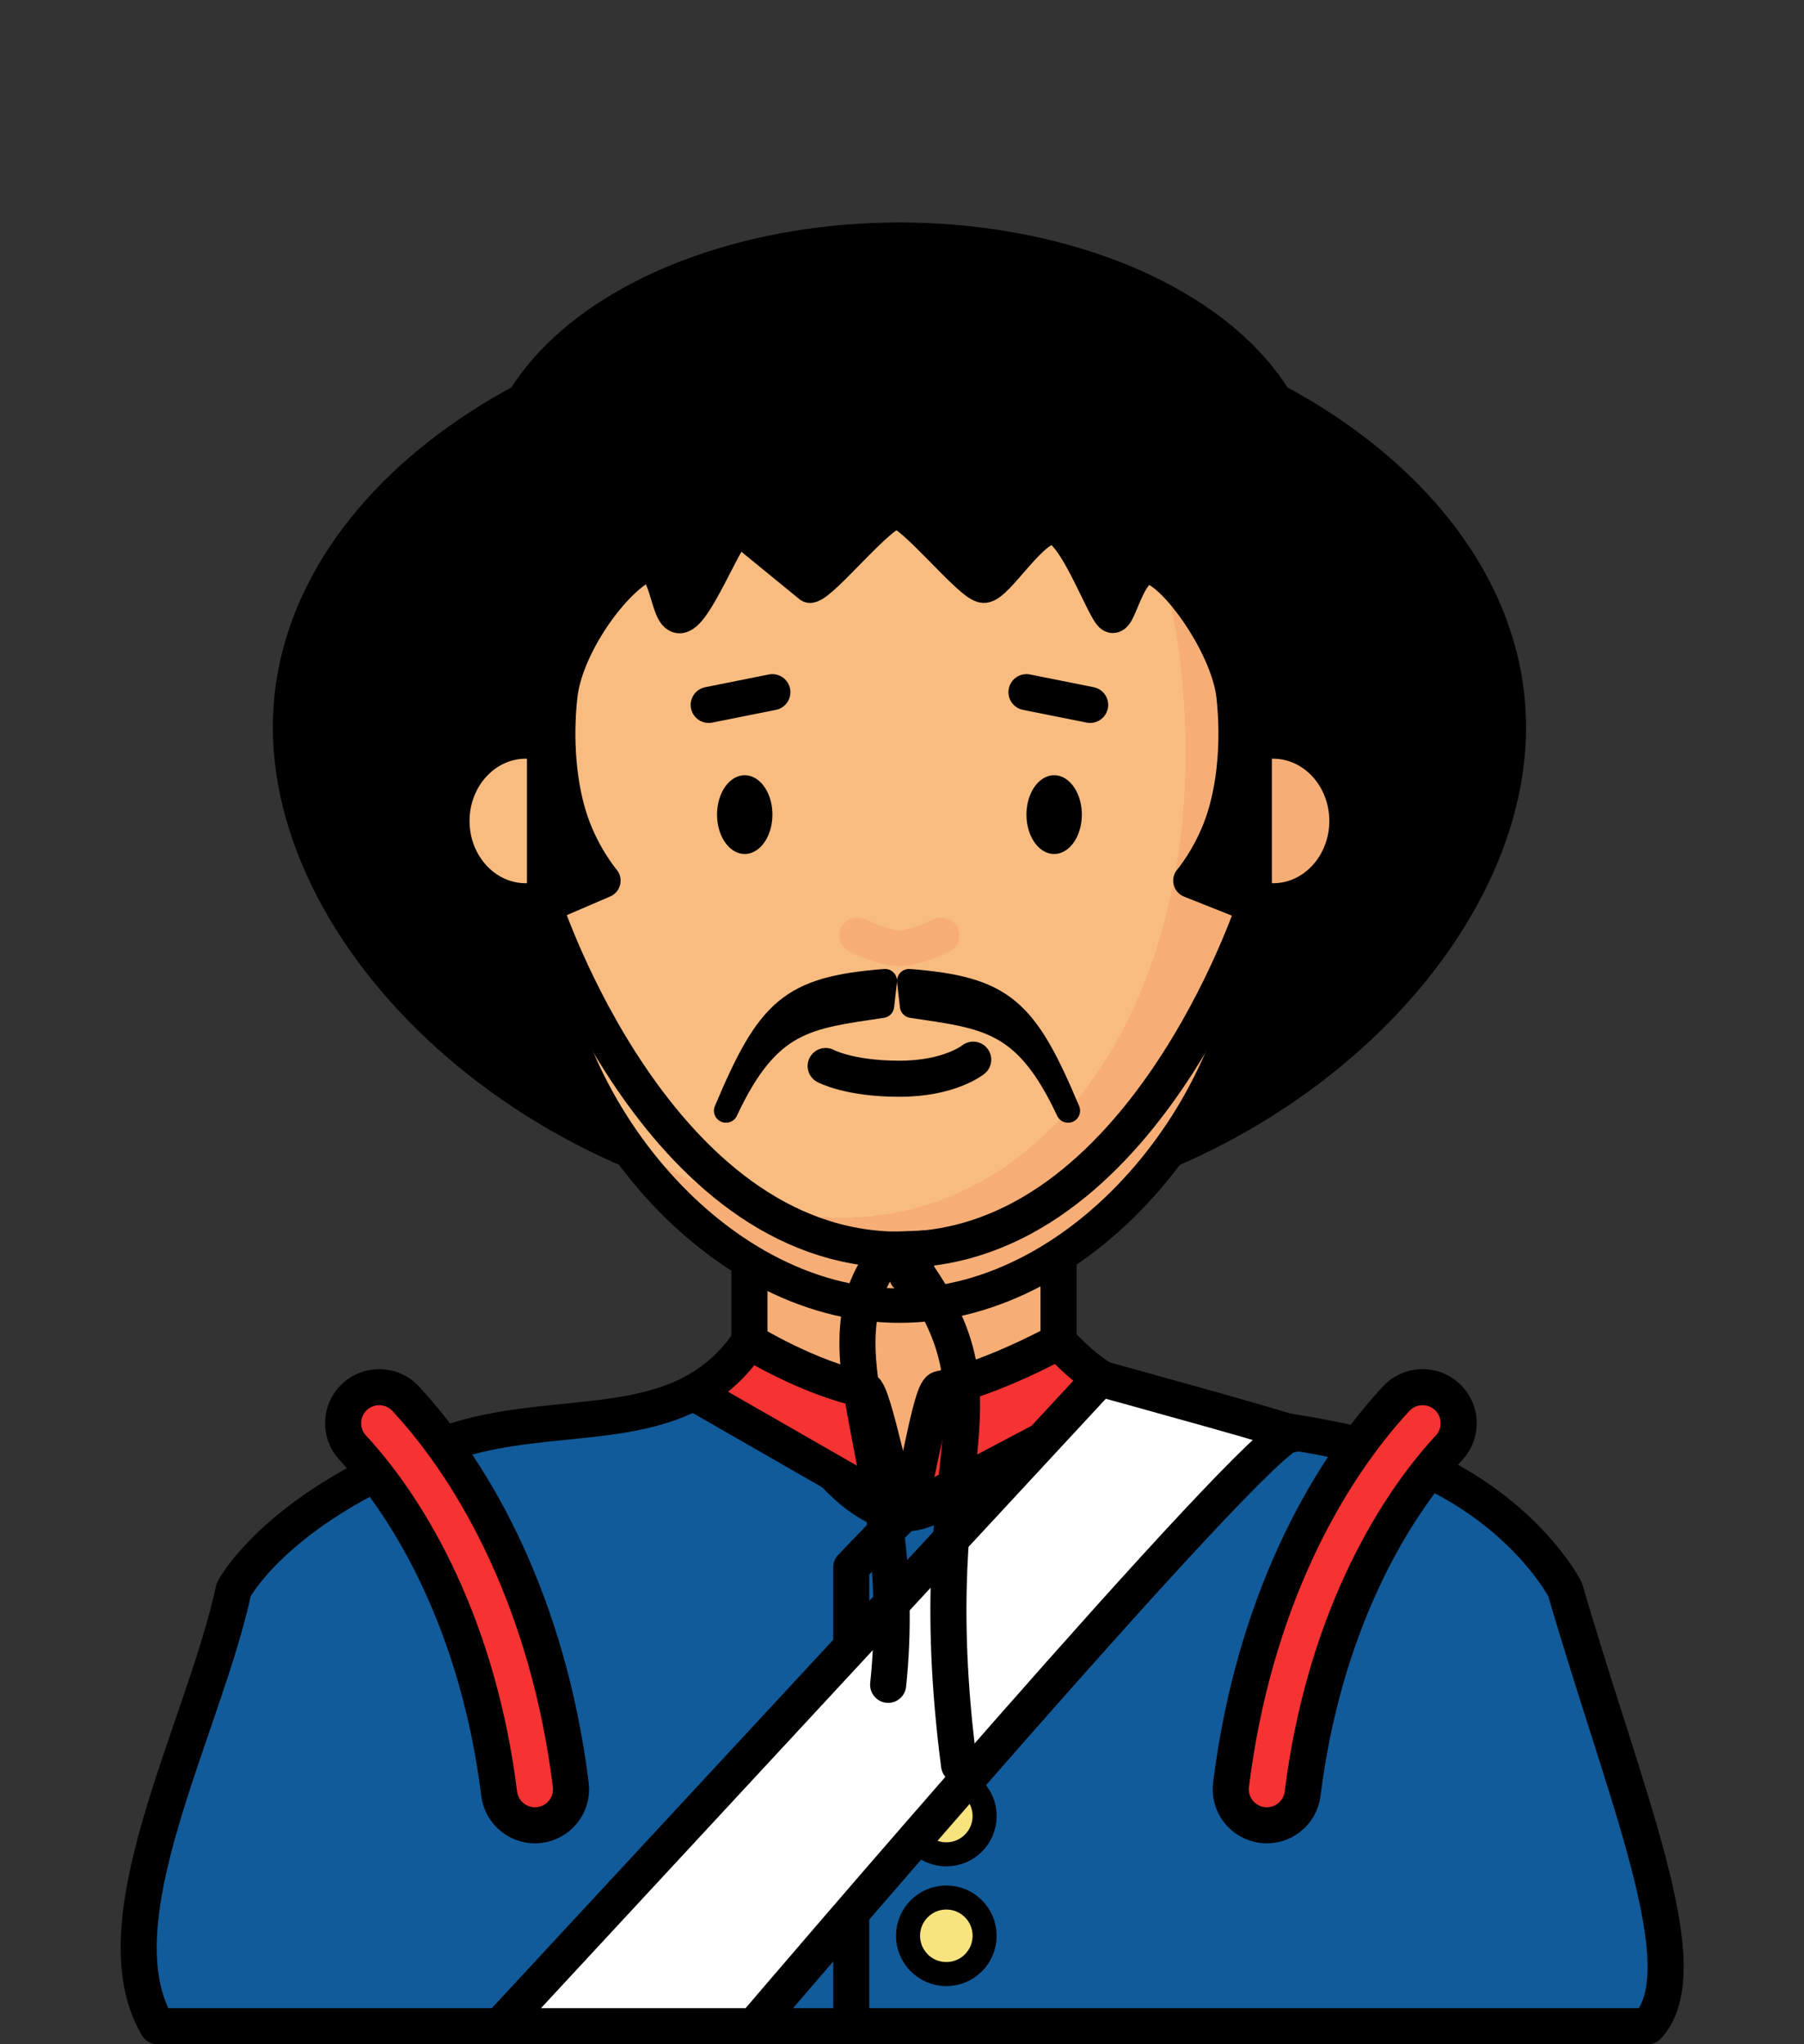 <?xml version="1.0" encoding="UTF-8" standalone="no"?>
<svg
   width="150mm"
   height="170mm"
   viewBox="0 0 150 170"
   version="1.1"
   id="svg3147"
   inkscape:version="1.2.2 (732a01da63, 2022-12-09)"
   sodipodi:docname="zorro-sergeantgarcia.svg"
   xmlns:inkscape="http://www.inkscape.org/namespaces/inkscape"
   xmlns:sodipodi="http://sodipodi.sourceforge.net/DTD/sodipodi-0.dtd"
   xmlns:xlink="http://www.w3.org/1999/xlink"
   xmlns="http://www.w3.org/2000/svg"
   xmlns:svg="http://www.w3.org/2000/svg"
   xmlns:rdf="http://www.w3.org/1999/02/22-rdf-syntax-ns#"
   xmlns:cc="http://creativecommons.org/ns#"
   xmlns:dc="http://purl.org/dc/elements/1.1/">
  <rect x="0" y="0" width="150" height="170" fill="#333333" stroke="none"/>
  <defs
     id="defs3141">
    <pattern
       patternUnits="userSpaceOnUse"
       width="8.713"
       height="7.611"
       patternTransform="translate(-2054.333,1959.279)"
       id="carreau-pt">
      <rect
         style="fill:#800000;fill-opacity:1;stroke:none;stroke-width:1.086;stroke-linecap:round;stroke-linejoin:round;stroke-miterlimit:4;stroke-dasharray:none;stop-color:#000000"
         id="rect119919"
         width="8.713"
         height="7.611"
         x="-2.2737368e-13"
         y="6.2746067e-06" />
      <path
         style="fill:#800000;stroke:#c11a1a;stroke-width:1.81;stroke-linecap:butt;stroke-linejoin:miter;stroke-miterlimit:4;stroke-dasharray:none;stroke-opacity:1"
         d="M 3.075,7.611 V 0"
         id="path119921" />
      <path
         style="fill:#c11a1a;fill-opacity:1;stroke:#c11a1a;stroke-width:1.81;stroke-linecap:butt;stroke-linejoin:miter;stroke-miterlimit:4;stroke-dasharray:none;stroke-opacity:1"
         d="M 1.3287401e-5,4.79 H 8.713"
         id="path119923" />
    </pattern>
    <pattern
       patternUnits="userSpaceOnUse"
       width="85"
       height="85"
       patternTransform="translate(-1862,1832)"
       id="pattern115842">
      <rect
         style="fill:#800000;fill-opacity:1;stroke:none;stroke-width:11.339;stroke-linecap:round;stroke-linejoin:round;stroke-miterlimit:4;stroke-dasharray:none;stop-color:#000000"
         id="rect104700"
         width="85"
         height="85"
         x="3.4178149e-05"
         y="0" />
      <path
         style="fill:#800000;stroke:#c11a1a;stroke-width:18.898;stroke-linecap:butt;stroke-linejoin:miter;stroke-miterlimit:4;stroke-dasharray:none;stroke-opacity:1"
         d="M 30,85 V 1.0187008e-5"
         id="path104779" />
      <path
         style="fill:#c11a1a;fill-opacity:1;stroke:#c11a1a;stroke-width:18.898;stroke-linecap:butt;stroke-linejoin:miter;stroke-miterlimit:4;stroke-dasharray:none;stroke-opacity:1"
         d="M 0,53.5 H 85"
         id="path107256" />
    </pattern>
    <radialGradient
       inkscape:collect="always"
       xlink:href="#linearGradient326752"
       id="radialGradient1872-4-61"
       cx="-213.612"
       cy="144.489"
       fx="-213.612"
       fy="144.489"
       r="29.964"
       gradientTransform="matrix(1.545,-0.27,0.454,2.159,378.957,-297.312)"
       gradientUnits="userSpaceOnUse" />
    <linearGradient
       id="linearGradient326752"
       inkscape:collect="always">
      <stop
         id="stop326744"
         offset="0"
         style="stop-color:#f8bc80;stop-opacity:1" />
      <stop
         style="stop-color:#f8bc80;stop-opacity:1"
         offset="0.707"
         id="stop326746" />
      <stop
         style="stop-color:#f6ae76;stop-opacity:1"
         offset="0.707"
         id="stop326748" />
      <stop
         id="stop326750"
         offset="1"
         style="stop-color:#f6ae76;stop-opacity:1" />
    </linearGradient>
  </defs>
  <sodipodi:namedview
     inkscape:object-paths="true"
     id="base"
     pagecolor="#ffffff"
     bordercolor="#666666"
     borderopacity="1.0"
     inkscape:pageopacity="0.0"
     inkscape:pageshadow="2"
     inkscape:zoom="0.24748737"
     inkscape:cx="535.38085"
     inkscape:cy="470.73109"
     inkscape:document-units="mm"
     inkscape:current-layer="layer1"
     inkscape:document-rotation="0"
     showgrid="false"
     inkscape:window-width="1920"
     inkscape:window-height="1017"
     inkscape:window-x="-8"
     inkscape:window-y="-8"
     inkscape:window-maximized="1"
     inkscape:showpageshadow="2"
     inkscape:pagecheckerboard="0"
     inkscape:deskcolor="#d1d1d1" />
  <g
     inkscape:label="Calque 1"
     inkscape:groupmode="layer"
     id="layer1">
    <g
       id="g120921"
       transform="translate(-50.054,-17.133)"
       style="mix-blend-mode:normal">
      <ellipse
         style="color:#000000;overflow:visible;opacity:1;fill:#000000;fill-opacity:1;stroke:#000000;stroke-width:3;stroke-linecap:round;stroke-linejoin:round;stroke-dasharray:none;stroke-opacity:1;stop-color:#000000"
         id="path120891"
         cx="124.84"
         cy="57.734"
         rx="33.334"
         ry="20.601" />
      <path
         id="rect8920-9-13-6-2"
         style="mix-blend-mode:normal;fill:#f6ae76;fill-opacity:1;stroke:#000000;stroke-width:3;stroke-linecap:round;stroke-linejoin:round;stroke-miterlimit:4;stroke-dasharray:none;stroke-opacity:1;stop-color:#000000"
         d="m 112.367,109.619 v 19.088 c -4.349,6.156 -9.684,17.515 -4.175,17.577 l 33.635,0.377 c 6.609,0.074 2.638,-11.283 -3.758,-17.954 v -19.088 z"
         sodipodi:nodetypes="ccssccc" />
      <path
         id="rect8920-9-13-6-2-4"
         style="mix-blend-mode:normal;fill:#125b9a;fill-opacity:1;stroke:#000000;stroke-width:3;stroke-linecap:round;stroke-linejoin:round;stroke-miterlimit:4;stroke-dasharray:none;stroke-opacity:1;stop-color:#000000"
         d="m 112.367,128.706 c -5.824,8.507 -15.946,5.193 -25.249,8.504 -13.88,4.94 -17.626,12.097 -17.626,12.097 -2.538,11.72 -11.462,27.625 -6.35,36.325 H 187.067 c 4.386,-4.799 -1.9,-19.154 -6.879,-36.325 0,0 -4.605,-9.014 -17.625,-12.097 -10.082,-2.387 -17.778,-1.189 -24.493,-8.504 0,0 -6.446,14.287 -12.851,14.287 -6.406,0 -12.851,-14.287 -12.851,-14.287 z"
         sodipodi:nodetypes="ccccccsczc" />
      <path
         id="rect8920-9-13-6-2-4-8"
         style="mix-blend-mode:normal;fill:#f53332;fill-opacity:1;stroke:#000000;stroke-width:3;stroke-linecap:round;stroke-linejoin:round;stroke-miterlimit:4;stroke-dasharray:none;stroke-opacity:1;stop-color:#000000"
         d="m 112.367,128.707 c -1.368,1.998 -2.916,3.338 -4.602,4.271 l 0.008,0.002 17.365,9.969 c -0.725,-0.704 -2.433,-10.108 -3.202,-10.261 -4.58,-0.912 -9.568,-3.981 -9.568,-3.981 z m 25.702,0 c 0,0 -5.307,2.962 -9.856,3.931 -0.856,0.182 -2.158,9.622 -2.911,10.313 l 18.562,-9.79 c -1.979,-0.982 -3.884,-2.372 -5.794,-4.453 z" />
      <path
         id="path107175"
         style="overflow:visible;opacity:1;stroke:#000000;stroke-width:2;stroke-linecap:round;stroke-linejoin:round;stop-color:#000000"
         d="m 175.943,77.614 c 0,19.317 -22.879,40.268 -51.102,40.268 -28.223,0 -51.102,-20.951 -51.102,-40.268 10e-7,-19.317 22.879,-34.976 51.102,-34.976 28.223,-10e-7 51.102,15.659 51.102,34.976 z"
         sodipodi:nodetypes="sssss" />
      <ellipse
         ry="6.679"
         rx="6.176"
         cy="85.405"
         cx="93.772"
         id="path861-2-70-0"
         style="color:#000000;overflow:visible;mix-blend-mode:normal;fill:#f8bc80;fill-opacity:1;stroke:#000000;stroke-width:3;stroke-linecap:round;stroke-miterlimit:4;stroke-dasharray:none;stroke-opacity:1;stop-color:#000000" />
      <ellipse
         style="color:#000000;overflow:visible;mix-blend-mode:normal;fill:#f6ae76;fill-opacity:1;stroke:#000000;stroke-width:3;stroke-linecap:round;stroke-miterlimit:4;stroke-dasharray:none;stroke-opacity:1;stop-color:#000000"
         id="path861-0-6-5-5"
         cx="155.908"
         cy="85.405"
         rx="6.176"
         ry="6.679" />
      <path
         id="rect1621-9-527"
         style="mix-blend-mode:normal;fill:url(#radialGradient1872-4-61);fill-opacity:1;stroke:#000000;stroke-width:2.863;stroke-linecap:round;stroke-linejoin:round;stop-color:#000000"
         d="m 124.84,49.863 c 15.769,0 29.523,12.695 29.523,28.464 v 14.157 c 0,15.769 -13.753,33.227 -29.523,33.227 -15.769,0 -29.523,-17.458 -29.523,-33.227 v -14.157 c 0,-15.769 13.753,-28.464 29.523,-28.464 z"
         sodipodi:nodetypes="ssszsss" />
      <path
         id="rect1621-9-527-5"
         style="mix-blend-mode:normal;fill:#000000;fill-opacity:1;stroke:#000000;stroke-width:2.863;stroke-linecap:round;stroke-linejoin:round;stop-color:#000000"
         d="m 124.84,49.863 c 15.769,0 29.523,12.695 29.523,28.464 v 14.157 l -5.327,-2.117 c 0,0 1.636,-1.918 2.638,-4.796 1.002,-2.877 1.371,-6.714 0.952,-10.55 -0.418,-3.836 -4.145,-9.342 -6.415,-10.55 -2.27,-1.208 -3.02,4.214 -3.689,3.858 -0.67,-0.356 -2.978,-6.915 -4.751,-7.334 -1.773,-0.42 -4.829,4.899 -5.926,4.847 -1.096,-0.052 -5.9,-6.103 -7.214,-6.166 -1.315,-0.063 -6.131,5.987 -7.214,6.166 l -5.926,-4.847 c -0.899,0.148 -3.35,6.75 -4.751,7.334 -1.4,0.584 -1.026,-5.656 -3.689,-3.858 -2.664,1.798 -5.996,6.714 -6.415,10.55 -0.418,3.836 -0.05,7.673 0.952,10.55 1.002,2.877 2.638,4.796 2.638,4.796 l -4.91,2.117 v -14.157 c 0,-15.769 13.753,-28.464 29.523,-28.464 z"
         sodipodi:nodetypes="ssccsszzzzzzzzzssccss" />
      <g
         id="g2407-6-02"
         transform="translate(334.577,-56.272)"
         style="mix-blend-mode:normal">
        <path
           d="m -220.299,141.149 a 2.301,3.274 0 0 1 -2.279,3.274 2.301,3.274 0 0 1 -2.323,-3.21 2.301,3.274 0 0 1 2.234,-3.336 2.301,3.274 0 0 1 2.367,3.145"
           sodipodi:arc-type="arc"
           sodipodi:open="true"
           sodipodi:end="6.2442187"
           sodipodi:start="0"
           sodipodi:ry="3.2740517"
           sodipodi:rx="2.3012009"
           sodipodi:cy="141.14864"
           sodipodi:cx="-222.59987"
           sodipodi:type="arc"
           id="path984-6-3-67"
           style="color:#000000;overflow:visible;fill:#000000;fill-opacity:1;stroke:none;stroke-width:3;stroke-linecap:round;stroke-linejoin:round;stroke-miterlimit:4;stroke-dasharray:none;stroke-opacity:1;stop-color:#000000" />
        <path
           d="m -194.571,141.149 a 2.301,3.274 0 0 1 -2.279,3.274 2.301,3.274 0 0 1 -2.323,-3.21 2.301,3.274 0 0 1 2.234,-3.336 2.301,3.274 0 0 1 2.367,3.145"
           style="color:#000000;overflow:visible;fill:#000000;fill-opacity:1;stroke:none;stroke-width:3;stroke-linecap:round;stroke-linejoin:round;stroke-miterlimit:4;stroke-dasharray:none;stroke-opacity:1;stop-color:#000000"
           id="path984-3-2-8-70"
           sodipodi:type="arc"
           sodipodi:cx="-196.87254"
           sodipodi:cy="141.14864"
           sodipodi:rx="2.3012009"
           sodipodi:ry="3.2740517"
           sodipodi:start="0"
           sodipodi:end="6.2442187"
           sodipodi:open="true"
           sodipodi:arc-type="arc" />
      </g>
      <g
         id="g66903-6-6"
         transform="translate(321.278,-40.378)"
         style="mix-blend-mode:normal">
        <path
           style="fill:none;stroke:#000000;stroke-width:3;stroke-linecap:round;stroke-linejoin:round;stroke-miterlimit:4;stroke-dasharray:none;stroke-opacity:1"
           d="m -185.872,115.072 5.292,1.058"
           id="path66722-4-7"
           sodipodi:nodetypes="cc" />
        <path
           style="fill:none;stroke:#000000;stroke-width:3;stroke-linecap:round;stroke-linejoin:round;stroke-miterlimit:4;stroke-dasharray:none;stroke-opacity:1"
           d="m -212.295,116.131 5.292,-1.058"
           id="path66722-1-5-5"
           sodipodi:nodetypes="cc" />
      </g>
      <path
         style="mix-blend-mode:normal;fill:none;stroke:#000000;stroke-width:3;stroke-linecap:round;stroke-linejoin:miter;stroke-miterlimit:4;stroke-dasharray:none;stroke-opacity:1"
         d="m 118.708,105.784 c 0,0 1.932,1.058 6.133,1.058 4.201,0 6.133,-1.587 6.133,-1.587"
         id="path2252-47-74"
         sodipodi:nodetypes="czc" />
      <g
         id="g120731">
        <circle
           style="mix-blend-mode:normal;fill:#f8e47e;fill-opacity:1;stroke:#000000;stroke-width:2;stroke-linecap:round;stroke-linejoin:round;stroke-miterlimit:4;stroke-dasharray:none;stroke-opacity:1;stop-color:#000000"
           id="path217080-3-0-6-9-9"
           cx="128.74"
           cy="168.157"
           r="3.184" />
        <circle
           style="mix-blend-mode:normal;fill:#f8e47e;fill-opacity:1;stroke:#000000;stroke-width:2;stroke-linecap:round;stroke-linejoin:round;stroke-miterlimit:4;stroke-dasharray:none;stroke-opacity:1;stop-color:#000000"
           id="path217080-3-0-6-9-9-5"
           cx="128.74"
           cy="178.114"
           r="3.184" />
      </g>
      <path
         style="fill:#000000;fill-rule:evenodd;stroke:#000000;stroke-width:2;stroke-linecap:round;stroke-linejoin:round;stroke-dasharray:none;stroke-opacity:1"
         d="m 110.418,109.5 c 3.544,-7.583 6.754,-7.781 12.986,-8.713 l 0.236,-2.075 c -7.852,0.615 -9.684,2.373 -13.221,10.788 z"
         id="path103811"
         sodipodi:nodetypes="cccc" />
      <path
         style="mix-blend-mode:normal;fill:#000000;fill-rule:evenodd;stroke:#000000;stroke-width:2;stroke-linecap:round;stroke-linejoin:round;stroke-dasharray:none;stroke-opacity:1"
         d="m 138.861,109.5 c -3.544,-7.583 -6.754,-7.781 -12.986,-8.713 l -0.236,-2.075 c 7.852,0.615 9.684,2.373 13.221,10.788 z"
         id="path103811-7"
         sodipodi:nodetypes="cccc" />
      <path
         style="mix-blend-mode:normal;fill:#000000;fill-opacity:0;stroke:#f6ae76;stroke-width:3;stroke-linecap:round;stroke-linejoin:miter;stroke-miterlimit:4;stroke-dasharray:none;stroke-opacity:1"
         d="m 121.354,94.93 c 0,0 2.102,1.058 3.487,1.058 1.384,0 3.487,-1.058 3.487,-1.058"
         id="path2252-4-5-13"
         sodipodi:nodetypes="czc" />
      <path
         style="fill:none;fill-rule:evenodd;stroke:#000000;stroke-width:3;stroke-linecap:round;stroke-linejoin:round;stroke-dasharray:none;stroke-opacity:1"
         d="m 95.318,92.484 c 0,0 9.345,28.575 29.523,28.575 20.178,-1e-5 29.523,-28.575 29.523,-28.575"
         id="path107178"
         sodipodi:nodetypes="czc" />
      <path
         style="fill:none;fill-rule:evenodd;stroke:#000000;stroke-width:3;stroke-linecap:butt;stroke-linejoin:round;stroke-dasharray:none;stroke-opacity:1"
         d="m 125.302,142.95 c -0.164,-0.002 -4.468,4.522 -4.468,4.522 v 38.161"
         id="path120661"
         sodipodi:nodetypes="ccc" />
      <path
         style="fill:#ffffff;fill-rule:evenodd;stroke:#000000;stroke-width:3;stroke-linecap:round;stroke-linejoin:round;stroke-dasharray:none;stroke-opacity:1"
         d="m 91.6,185.633 49.919,-53.865 c 0,0 18.262,5.002 15.898,4.61 -2.364,-0.392 -44.676,49.255 -44.676,49.255 H 92.068"
         id="path116222" />
      <path
         style="fill:none;fill-rule:evenodd;stroke:#000000;stroke-width:3;stroke-linecap:round;stroke-linejoin:round;stroke-dasharray:none;stroke-opacity:1"
         d="m 123.902,157.244 c 1.959,-18.553 -6.798,-28.108 0.218,-36.197 0.72,0.012 2.744,-0.085 2.744,-0.085 l -1.401,2.232 -0.623,-2.135 c 10.374,13.264 1.414,15.528 4.958,42.856"
         id="path107180"
         sodipodi:nodetypes="cccccc" />
      <path
         style="color:#000000;fill:#f53332;fill-opacity:1;fill-rule:evenodd;stroke:#000000;stroke-width:3;stroke-linecap:round;stroke-linejoin:round;stroke-dasharray:none;stroke-opacity:1"
         d="m 168.228,132.49 c -0.795,0.03 -1.545,0.375 -2.086,0.959 -5.838,6.3 -11.852,17.069 -13.73,32.105 -0.206,1.645 0.961,3.144 2.605,3.35 1.644,0.205 3.143,-0.962 3.348,-2.605 1.726,-13.817 7.27,-23.475 12.178,-28.771 1.126,-1.216 1.054,-3.114 -0.162,-4.24 -0.583,-0.54 -1.358,-0.827 -2.152,-0.797 z"
         id="path120733"
         sodipodi:nodetypes="cccccssc" />
      <path
         style="color:#000000;mix-blend-mode:normal;fill:#f53332;fill-opacity:1;fill-rule:evenodd;stroke:#000000;stroke-width:3;stroke-linecap:round;stroke-linejoin:round;stroke-dasharray:none;stroke-opacity:1"
         d="m 81.698,132.49 c 0.795,0.03 1.545,0.375 2.086,0.959 5.838,6.3 11.852,17.069 13.73,32.105 0.206,1.645 -0.961,3.144 -2.605,3.35 -1.644,0.205 -3.143,-0.962 -3.348,-2.605 -1.726,-13.817 -7.27,-23.475 -12.178,-28.771 -1.126,-1.216 -1.054,-3.114 0.162,-4.24 0.583,-0.54 1.358,-0.827 2.152,-0.797 z"
         id="path120733-4"
         sodipodi:nodetypes="cccccssc" />
    </g>
  </g>
</svg>
